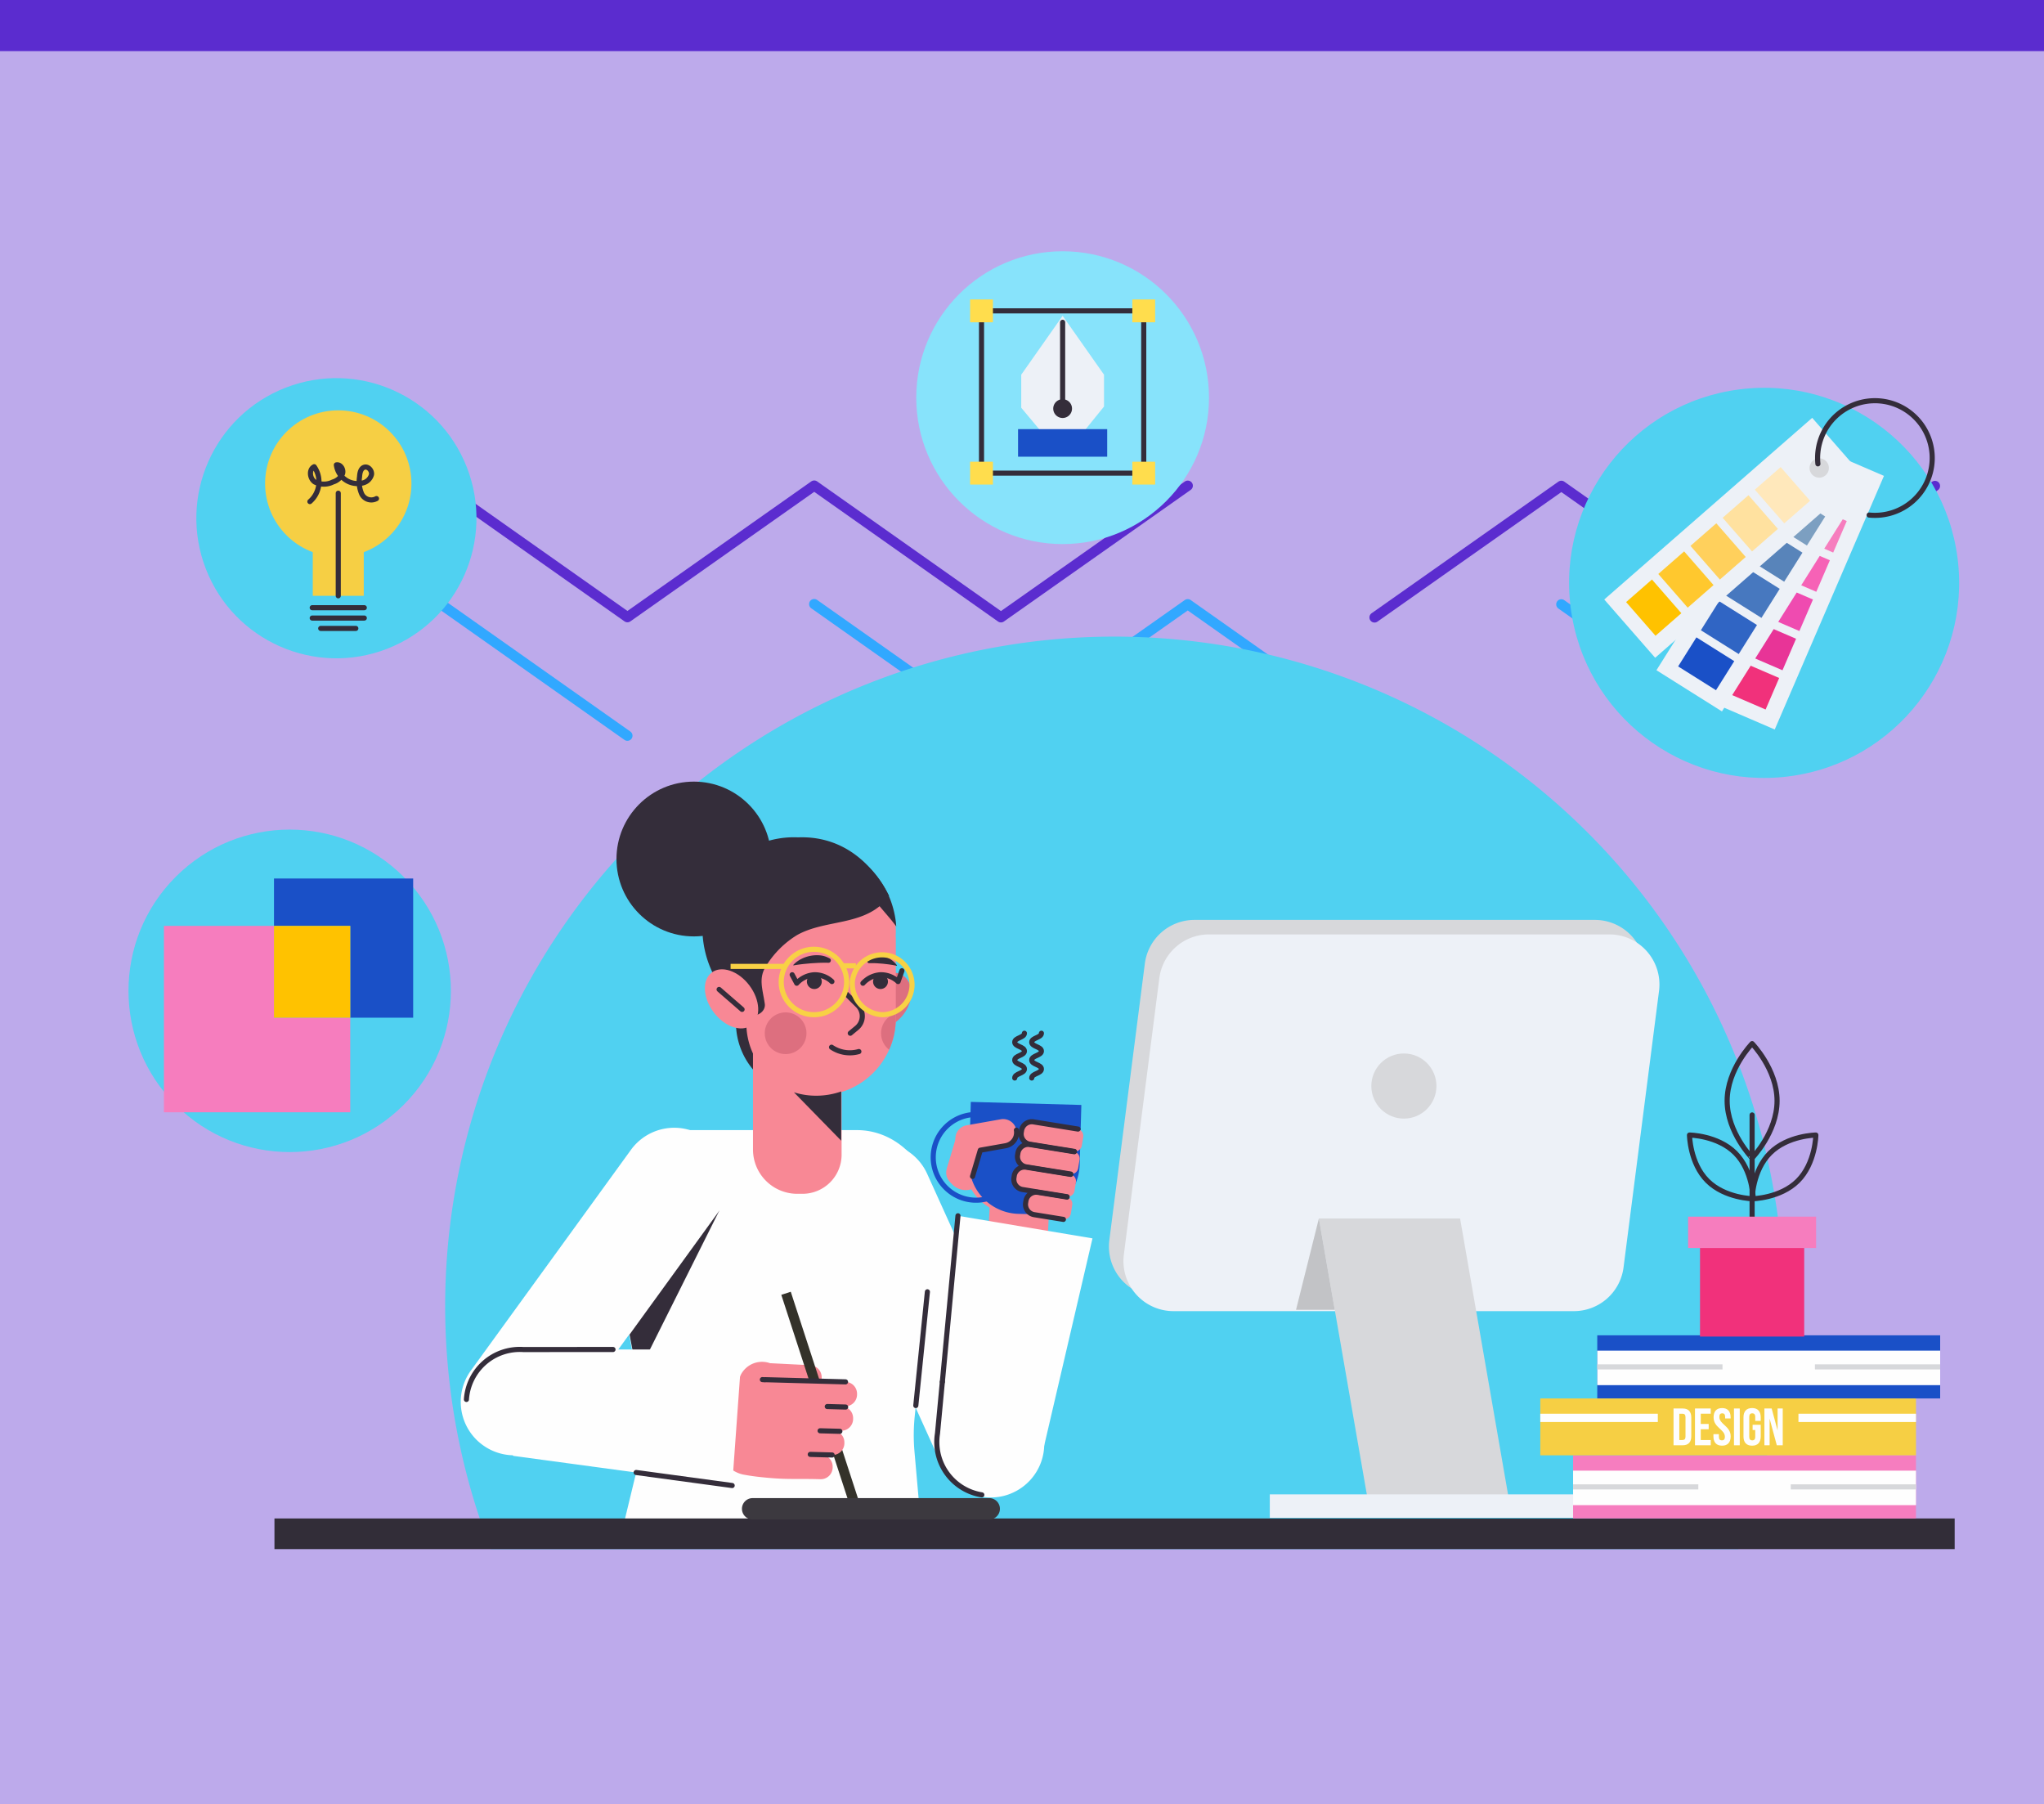 <svg xmlns="http://www.w3.org/2000/svg" xmlns:xlink="http://www.w3.org/1999/xlink" width="400" height="353" viewBox="0 0 400 353">
  <defs>
    <clipPath id="clip-path">
      <rect id="Rectángulo_402156" data-name="Rectángulo 402156" width="295" height="51.611" fill="none"/>
    </clipPath>
  </defs>
  <g id="Grupo_1101599" data-name="Grupo 1101599" transform="translate(-180.051 -11035)">
    <g id="Grupo_1101494" data-name="Grupo 1101494">
      <rect id="Rectángulo_402938" data-name="Rectángulo 402938" width="400" height="353" transform="translate(180.051 11035)" fill="#bdaaeb"/>
      <g id="Grupo_1101497" data-name="Grupo 1101497" transform="translate(265 11128.694)">
        <g id="Grupo_1100384" data-name="Grupo 1100384" clip-path="url(#clip-path)">
          <path id="Trazado_874960" data-name="Trazado 874960" d="M171.243,19.056l36.548,25.775L244.356,19.08" transform="translate(49.348 5.491)" fill="none" stroke="#31a8ff" stroke-linecap="round" stroke-linejoin="round" stroke-width="2"/>
          <path id="Trazado_874961" data-name="Trazado 874961" d="M57.744,19.019,94.286,44.794l36.56-25.751L167.39,44.818" transform="translate(16.64 5.481)" fill="none" stroke="#31a8ff" stroke-linecap="round" stroke-linejoin="round" stroke-width="2"/>
          <line id="Línea_633" data-name="Línea 633" x2="36.542" y2="25.775" transform="translate(1.288 24.475)" fill="none" stroke="#31a8ff" stroke-linecap="round" stroke-linejoin="round" stroke-width="2"/>
          <path id="Trazado_874962" data-name="Trazado 874962" d="M142.867,26.807l36.56-25.752,36.548,25.776L252.541,1.08" transform="translate(41.171 0.304)" fill="none" stroke="#5b2ccf" stroke-linecap="round" stroke-linejoin="round" stroke-width="2"/>
          <path id="Trazado_874963" data-name="Trazado 874963" d="M1.006,1,37.548,26.775,74.1,1.024,110.644,26.8,147.2,1.048" transform="translate(0.29 0.288)" fill="none" stroke="#5b2ccf" stroke-linecap="round" stroke-linejoin="round" stroke-width="2"/>
        </g>
      </g>
      <g id="Grupo_1101498" data-name="Grupo 1101498" transform="translate(153.177 11106.677)">
        <path id="Trazado_877201" data-name="Trazado 877201" d="M380.7,183.774a130.706,130.706,0,0,1-6.738,41.565c-.672,2.016-1.391,4.022-2.167,6H127.665c-.776-1.978-1.5-3.984-2.167-6a130.983,130.983,0,1,1,255.2-41.565Z" transform="translate(-4.741 0.076)" fill="#50d1f1"/>
        <g id="Grupo_1101448" data-name="Grupo 1101448" transform="translate(209.5 143.908)">
          <rect id="Rectángulo_402962" data-name="Rectángulo 402962" width="11.645" height="9.492" transform="translate(11.238 16.574) rotate(2.797)" fill="#f88895"/>
          <path id="Trazado_877202" data-name="Trazado 877202" d="M228.718,165.8a3.691,3.691,0,1,0-5.218-.14A3.691,3.691,0,0,0,228.718,165.8Z" transform="translate(-219.803 -149.55)" fill="#f88895"/>
          <path id="Trazado_877203" data-name="Trazado 877203" d="M234.631,171.1a10.213,10.213,0,1,0-8.455-11.71A10.213,10.213,0,0,0,234.631,171.1Z" transform="translate(-219.993 -149.087)" fill="#f88895"/>
          <g id="Grupo_1101445" data-name="Grupo 1101445">
            <path id="Trazado_877204" data-name="Trazado 877204" d="M236.717,170.9l1.794.05a9.924,9.924,0,0,0,10.2-9.642l.327-11.713-21.633-.6-.327,11.713A9.922,9.922,0,0,0,236.717,170.9Z" transform="translate(-220.048 -148.99)" fill="#1a50c7"/>
            <path id="Trazado_877205" data-name="Trazado 877205" d="M236.418,160.218a8.385,8.385,0,1,0-8.617,8.147A8.386,8.386,0,0,0,236.418,160.218Z" transform="translate(-219.65 -149.13)" fill="none" stroke="#1a50c7" stroke-miterlimit="10" stroke-width="1"/>
          </g>
          <g id="Grupo_1101447" data-name="Grupo 1101447" transform="translate(2.539 3.364)">
            <path id="Trazado_877206" data-name="Trazado 877206" d="M236.175,154.717h0a2.63,2.63,0,0,0-3.047-2.132l-6.725,1.189a2.63,2.63,0,0,0-2.132,3.047h0a2.63,2.63,0,0,0,3.047,2.132l6.725-1.189A2.629,2.629,0,0,0,236.175,154.717Z" transform="translate(-222.435 -152.544)" fill="#f88895"/>
            <g id="Grupo_1101446" data-name="Grupo 1101446" transform="translate(0 1.272)">
              <path id="Trazado_877207" data-name="Trazado 877207" d="M224.215,165.611h0a2.63,2.63,0,0,0,3.27-1.773l1.951-6.571a2.63,2.63,0,0,0-1.773-3.27h0a2.63,2.63,0,0,0-3.27,1.773l-1.951,6.571A2.629,2.629,0,0,0,224.215,165.611Z" transform="translate(-222.333 -153.888)" fill="#f88895"/>
            </g>
          </g>
          <path id="Trazado_877208" data-name="Trazado 877208" d="M238.788,169.555h0a2.216,2.216,0,0,0,1.833,2.54l5.416.874a1.373,1.373,0,0,0,1.575-1.137l.269-1.662a1.373,1.373,0,0,0-1.137-1.575l-5.416-.874A2.214,2.214,0,0,0,238.788,169.555Z" transform="translate(-220.675 -149.993)" fill="#f88895"/>
          <path id="Trazado_877209" data-name="Trazado 877209" d="M236.374,164.357h0a2.215,2.215,0,0,0,1.833,2.54l8.417,1.36a1.373,1.373,0,0,0,1.575-1.137l.269-1.662a1.373,1.373,0,0,0-1.137-1.575l-8.417-1.36A2.215,2.215,0,0,0,236.374,164.357Z" transform="translate(-220.546 -149.714)" fill="#f88895"/>
          <path id="Trazado_877210" data-name="Trazado 877210" d="M237.13,159.672h0a2.215,2.215,0,0,0,1.833,2.54l8.417,1.36a1.373,1.373,0,0,0,1.575-1.137l.269-1.662a1.373,1.373,0,0,0-1.137-1.575l-8.417-1.359A2.215,2.215,0,0,0,237.13,159.672Z" transform="translate(-220.586 -149.463)" fill="#f88895"/>
          <path id="Trazado_877211" data-name="Trazado 877211" d="M237.887,154.987h0a2.215,2.215,0,0,0,1.833,2.54l8.417,1.359a1.373,1.373,0,0,0,1.575-1.137l.269-1.662a1.373,1.373,0,0,0-1.137-1.575l-8.417-1.359A2.215,2.215,0,0,0,237.887,154.987Z" transform="translate(-220.627 -149.212)" fill="#f88895"/>
          <path id="Trazado_877212" data-name="Trazado 877212" d="M246.856,168.612l-5.711-.923a2.03,2.03,0,0,0-2.328,1.681l-.059.364a2.03,2.03,0,0,0,1.681,2.328l5.711.923" transform="translate(-220.674 -149.991)" fill="none" stroke="#342d3a" stroke-linecap="round" stroke-linejoin="round" stroke-miterlimit="10" stroke-width="1"/>
          <path id="Trazado_877213" data-name="Trazado 877213" d="M247.443,163.9l-8.712-1.407a2.03,2.03,0,0,0-2.328,1.681l-.059.364a2.03,2.03,0,0,0,1.681,2.328l8.712,1.407" transform="translate(-220.544 -149.713)" fill="none" stroke="#342d3a" stroke-linecap="round" stroke-linejoin="round" stroke-miterlimit="10" stroke-width="1"/>
          <path id="Trazado_877214" data-name="Trazado 877214" d="M248.2,159.215l-8.712-1.407a2.03,2.03,0,0,0-2.328,1.681l-.059.364a2.03,2.03,0,0,0,1.681,2.328l8.712,1.407" transform="translate(-220.585 -149.461)" fill="none" stroke="#342d3a" stroke-linecap="round" stroke-linejoin="round" stroke-miterlimit="10" stroke-width="1"/>
          <path id="Trazado_877215" data-name="Trazado 877215" d="M248.956,154.53l-8.712-1.407a2.03,2.03,0,0,0-2.328,1.681l-.059.364a2.03,2.03,0,0,0,1.681,2.328l8.712,1.407" transform="translate(-220.625 -149.21)" fill="none" stroke="#342d3a" stroke-linecap="round" stroke-linejoin="round" stroke-miterlimit="10" stroke-width="1"/>
          <path id="Trazado_877216" data-name="Trazado 877216" d="M227.777,163.889l1.524-5.129,4.933-.872a2.63,2.63,0,0,0,2.132-3.047" transform="translate(-220.086 -149.304)" fill="none" stroke="#342d3a" stroke-linecap="round" stroke-linejoin="round" stroke-miterlimit="10" stroke-width="1"/>
        </g>
        <g id="Grupo_1101450" data-name="Grupo 1101450" transform="translate(188.346 151.916)">
          <g id="Grupo_1101449" data-name="Grupo 1101449">
            <path id="Trazado_877217" data-name="Trazado 877217" d="M220.181,220.686l-10.676-23.581-11.27-24.873a10.466,10.466,0,1,1,19.072-8.624l11.039,24.361,10.9,24.087a10.462,10.462,0,0,1-5.215,13.853,10.172,10.172,0,0,1-2.588.792A10.457,10.457,0,0,1,220.181,220.686Z" transform="translate(-197.298 -157.451)" fill="#fefefe"/>
          </g>
        </g>
        <g id="Grupo_1101454" data-name="Grupo 1101454" transform="translate(145.764 81.25)">
          <path id="Trazado_877218" data-name="Trazado 877218" d="M212.37,217.7a36.327,36.327,0,0,1,.044-6.828l3.9-38.244c.376-9.705-6.531-17.8-15.2-17.8h-33.61c-8.656,0-15.572,8.1-15.187,17.8l5.91,31.118a44.206,44.206,0,0,1,.35,14.357,41.52,41.52,0,0,1-.821,4.354l-3.016,12.468h59.15L212.406,218.1Z" transform="translate(-152.304 -86.644)" fill="#fefefe"/>
          <line id="Línea_703" data-name="Línea 703" x1="0.411" transform="translate(60.101 131.455)" fill="none"/>
          <path id="Trazado_877219" data-name="Trazado 877219" d="M205.932,125.05c-1.989,2.637-2.012,5.974-.05,7.455s5.165.542,7.155-2.094,2.012-5.975.05-7.455S207.922,122.412,205.932,125.05Z" transform="translate(-155.099 -84.898)" fill="#dd6f7f"/>
          <g id="Grupo_1101451" data-name="Grupo 1101451" transform="translate(18.565 10.889)">
            <path id="Trazado_877220" data-name="Trazado 877220" d="M207.744,112.35a18.634,18.634,0,0,0-1.117-6.215,17.878,17.878,0,0,0-34.706,6.327,20.418,20.418,0,0,0,6.277,14.254,22.619,22.619,0,0,1,.289,3.735,14.257,14.257,0,0,0,14.151,14.36,15.219,15.219,0,0,0,15.106-15.328V113.463a.944.944,0,0,0-.039-.193c.012-.269.039-.533.039-.806v-.114Z" transform="translate(-171.921 -94.287)" fill="#342d3a"/>
            <path id="Trazado_877221" data-name="Trazado 877221" d="M209.887,112.972c0,.274-.028.53-.038.795a.672.672,0,0,1,.038.189v15.8a15.107,15.107,0,0,1-15.1,15.1A14.152,14.152,0,0,1,180.635,130.7a21.479,21.479,0,0,0-.293-3.672,20.01,20.01,0,0,1-6.274-14.054,17.91,17.91,0,0,1,35.82-.114Z" transform="translate(-172.036 -94.329)" fill="#f88895"/>
            <path id="Trazado_877222" data-name="Trazado 877222" d="M192.065,165.96h-1.012a8.67,8.67,0,0,1-8.67-8.67V138.7a8.67,8.67,0,0,1,8.67-8.67h0a8.67,8.67,0,0,1,8.67,8.67V158.3A7.657,7.657,0,0,1,192.065,165.96Z" transform="translate(-172.482 -96.203)" fill="#f88895"/>
            <path id="Trazado_877223" data-name="Trazado 877223" d="M200.1,146.837v9.633L190.847,147a14.334,14.334,0,0,0,4.322.67A14.863,14.863,0,0,0,200.1,146.837Z" transform="translate(-172.936 -97.105)" fill="#342d3a"/>
            <path id="Trazado_877224" data-name="Trazado 877224" d="M208.515,105.748a8.42,8.42,0,0,1-.918,1.164c-4.506,4.712-11.776,3.484-17.125,6.535a18.33,18.33,0,0,0-5.923,5.868c-1.669,2.48-.787,4.564-.353,7.539.315,2.154-3.289,3.495-4.687.937-2.678-4.987-6.331-9.284-6.331-15.208a18.3,18.3,0,0,1,18.3-18.293c6.53,0,11.622,3.312,15.123,8.281a26.26,26.26,0,0,1,1.8,2.943A2.548,2.548,0,0,1,208.515,105.748Z" transform="translate(-171.988 -94.287)" fill="#342d3a"/>
            <path id="Trazado_877225" data-name="Trazado 877225" d="M211.753,130.687v.975a14.951,14.951,0,0,1-1.306,6.142,4.072,4.072,0,0,1,1.306-7.117Z" transform="translate(-173.902 -96.239)" fill="#dd6f7f"/>
            <path id="Trazado_877226" data-name="Trazado 877226" d="M211.578,111.956c-.274-.369-.558-.738-.842-1.088-1.968-2.413-4.2-4.656-5.584-7.448a10.811,10.811,0,0,1-1.145-4.9,17.958,17.958,0,0,1,4.467,4.524,17.4,17.4,0,0,1,2.025,3.88,18.549,18.549,0,0,1,.975,3.965C211.52,111.236,211.549,111.6,211.578,111.956Z" transform="translate(-173.641 -94.514)" fill="#342d3a"/>
          </g>
          <path id="Trazado_877227" data-name="Trazado 877227" d="M181.143,124.733c2.144,2.843,2.32,6.327.392,7.781s-5.23.329-7.374-2.514-2.32-6.327-.392-7.781S179,121.891,181.143,124.733Z" transform="translate(-153.383 -84.862)" fill="#f88895"/>
          <line id="Línea_704" data-name="Línea 704" x2="4.495" y2="3.904" transform="translate(21.835 40.661)" fill="none" stroke="#342d3a" stroke-linecap="round" stroke-linejoin="round" stroke-miterlimit="10" stroke-width="1"/>
          <path id="Trazado_877228" data-name="Trazado 877228" d="M196.439,124.039a1.454,1.454,0,1,0-1.454,1.454A1.454,1.454,0,0,0,196.439,124.039Z" transform="translate(-154.515 -84.915)" fill="#342d3a"/>
          <path id="Trazado_877229" data-name="Trazado 877229" d="M210.122,124.039a1.455,1.455,0,1,0-1.455,1.454A1.454,1.454,0,0,0,210.122,124.039Z" transform="translate(-155.248 -84.915)" fill="#342d3a"/>
          <path id="Trazado_877230" data-name="Trazado 877230" d="M201.751,126.746l2.181,2.168a2.98,2.98,0,0,1-.205,4.413l-1.266,1.043" transform="translate(-154.955 -85.139)" fill="none" stroke="#342d3a" stroke-linecap="round" stroke-linejoin="round" stroke-miterlimit="10" stroke-width="1"/>
          <path id="Trazado_877231" data-name="Trazado 877231" d="M190.768,120.52a5.176,5.176,0,0,1,1.557-1.134,6.708,6.708,0,0,1,1.637-.573,6.538,6.538,0,0,1,1.7-.132,4.5,4.5,0,0,1,1.779.423l.361.173a.46.46,0,0,1-.211.875c-.575-.014-1.148-.013-1.718.009s-1.137.062-1.705.093c-.565.055-1.132.1-1.7.164s-1.125.146-1.684.244a.063.063,0,0,1-.073-.051.065.065,0,0,1,.015-.054Z" transform="translate(-154.363 -84.706)" fill="#342d3a"/>
          <path id="Trazado_877232" data-name="Trazado 877232" d="M211.786,120.605a4.292,4.292,0,0,0-1.234-1.134,4.675,4.675,0,0,0-1.3-.573,4.143,4.143,0,0,0-1.348-.132,2.975,2.975,0,0,0-1.41.423l-.286.173a.52.52,0,0,0-.171.614.366.366,0,0,0,.338.261c.456-.014.909-.013,1.362.009s.9.062,1.352.093c.448.055.9.1,1.344.164s.891.146,1.334.245c.027.006.053-.017.058-.051a.075.075,0,0,0-.012-.054Z" transform="translate(-155.183 -84.71)" fill="#342d3a"/>
          <path id="Trazado_877233" data-name="Trazado 877233" d="M198.626,137.689a6.4,6.4,0,0,0,5.348.848" transform="translate(-154.788 -85.725)" fill="none" stroke="#342d3a" stroke-linecap="round" stroke-linejoin="round" stroke-miterlimit="10" stroke-width="1"/>
          <path id="Trazado_877234" data-name="Trazado 877234" d="M190.487,122.709l.89,1.658a5.1,5.1,0,0,1,3.4-1.653,4.9,4.9,0,0,1,3.486,1.325" transform="translate(-154.351 -84.922)" fill="none" stroke="#342d3a" stroke-linecap="round" stroke-linejoin="round" stroke-miterlimit="10" stroke-width="1"/>
          <path id="Trazado_877235" data-name="Trazado 877235" d="M212.743,121.885,212,123.994a4.9,4.9,0,0,0-3.486-1.325,5.1,5.1,0,0,0-3.4,1.653" transform="translate(-155.135 -84.878)" fill="none" stroke="#342d3a" stroke-linecap="round" stroke-linejoin="round" stroke-miterlimit="10" stroke-width="1"/>
          <path id="Trazado_877236" data-name="Trazado 877236" d="M184.821,134.571a4.078,4.078,0,1,1,4.078,4.078A4.078,4.078,0,0,1,184.821,134.571Z" transform="translate(-154.047 -85.339)" fill="#dd6f7f"/>
          <circle id="Elipse_11605" data-name="Elipse 11605" cx="15.142" cy="15.142" r="15.142" transform="translate(1.751)" fill="#342d3a"/>
          <g id="Grupo_1101453" data-name="Grupo 1101453" transform="translate(24.083 32.798)">
            <g id="Grupo_1101452" data-name="Grupo 1101452">
              <line id="Línea_705" data-name="Línea 705" x1="10.676" transform="translate(0 3.354)" fill="none" stroke="#f8d145" stroke-miterlimit="10" stroke-width="1"/>
              <circle id="Elipse_11606" data-name="Elipse 11606" cx="6.404" cy="6.404" r="6.404" transform="translate(9.905)" fill="none" stroke="#f8d145" stroke-miterlimit="10" stroke-width="1"/>
              <path id="Trazado_877237" data-name="Trazado 877237" d="M202.919,123.841a5.857,5.857,0,1,1,5.832,6.4A6.138,6.138,0,0,1,202.919,123.841Z" transform="translate(-179.101 -117.437)" fill="none" stroke="#f8d145" stroke-miterlimit="10" stroke-width="1"/>
            </g>
            <line id="Línea_706" data-name="Línea 706" x2="2.646" transform="translate(21.876 3.242)" fill="none" stroke="#f8d145" stroke-miterlimit="10" stroke-width="1"/>
          </g>
        </g>
        <rect id="Rectángulo_402963" data-name="Rectángulo 402963" width="328.809" height="6" transform="translate(80.584 225.415)" fill="#322d38"/>
        <g id="Grupo_1101455" data-name="Grupo 1101455" transform="translate(243.883 108.306)">
          <path id="Trazado_877238" data-name="Trazado 877238" d="M344.131,185.078H265.783a9.8,9.8,0,0,1-9.719-11.047l6.947-54.11a9.8,9.8,0,0,1,9.719-8.551h78.35a9.8,9.8,0,0,1,9.719,11.047l-6.947,54.11A9.8,9.8,0,0,1,344.131,185.078Z" transform="translate(-255.982 -111.37)" fill="#d7d8db"/>
          <path id="Trazado_877239" data-name="Trazado 877239" d="M347.131,188.078H268.783a9.8,9.8,0,0,1-9.719-11.047l6.947-54.11a9.8,9.8,0,0,1,9.719-8.551h78.35a9.8,9.8,0,0,1,9.719,11.047l-6.947,54.11A9.8,9.8,0,0,1,347.131,188.078Z" transform="translate(-256.143 -111.531)" fill="#edf1f7"/>
          <circle id="Elipse_11607" data-name="Elipse 11607" cx="6.371" cy="6.371" r="6.371" transform="translate(51.352 26.134)" fill="#d7d8db"/>
          <path id="Trazado_877240" data-name="Trazado 877240" d="M336.5,227.565H308.863L299.4,173.094h27.633Z" transform="translate(-258.31 -114.68)" fill="#d7d8db"/>
          <path id="Trazado_877241" data-name="Trazado 877241" d="M299.146,173.094l-4.474,17.871h7.58Z" transform="translate(-258.057 -114.68)" fill="#c2c3c6"/>
          <rect id="Rectángulo_402964" data-name="Rectángulo 402964" width="64.397" height="4.583" transform="translate(31.484 112.396)" fill="#edf1f7"/>
        </g>
        <g id="Grupo_1101457" data-name="Grupo 1101457" transform="translate(117.039 149.072)">
          <g id="Grupo_1101456" data-name="Grupo 1101456">
            <path id="Trazado_877242" data-name="Trazado 877242" d="M123.954,201.821l15.2-20.949,16.032-22.105a10.466,10.466,0,1,1,16.935,12.3l-15.7,21.651-15.535,21.392a10.463,10.463,0,0,1-14.618,2.327,10.187,10.187,0,0,1-1.969-1.857A10.46,10.46,0,0,1,123.954,201.821Z" transform="translate(-121.951 -154.446)" fill="#fefefe"/>
          </g>
        </g>
        <path id="Trazado_877243" data-name="Trazado 877243" d="M187.454,204.269a4.671,4.671,0,1,0-.333,6.6A4.671,4.671,0,0,0,187.454,204.269Z" transform="translate(-7.988 -7.963)" fill="#f88895"/>
        <path id="Trazado_877244" data-name="Trazado 877244" d="M185.744,207.782l7.64.385a2.381,2.381,0,0,0,2.5-2.257h0a2.381,2.381,0,0,0-2.257-2.5l-7.639-.385a2.381,2.381,0,0,0-2.5,2.257h0A2.379,2.379,0,0,0,185.744,207.782Z" transform="translate(-8.211 -7.979)" fill="#f88895"/>
        <rect id="Rectángulo_402965" data-name="Rectángulo 402965" width="44.511" height="1.948" transform="translate(181.623 181.06) rotate(71.976)" fill="#34322a"/>
        <path id="Trazado_877245" data-name="Trazado 877245" d="M179.421,224.831c-3.543-1.162-5.721-5.448-5.624-8.99a9.7,9.7,0,0,1,9.962-9.433c.184,0,.362.027.542.042v-.027l15.727.429a2.321,2.321,0,0,1,2.257,2.383l0,.152a2.321,2.321,0,0,1-2.383,2.257l-.644-.018a2.321,2.321,0,0,1,2.257,2.383l0,.152a2.32,2.32,0,0,1-2.383,2.256l-1.581-.044a2.322,2.322,0,0,1,2.257,2.384l0,.152a2.321,2.321,0,0,1-2.383,2.256l-2.169-.06a2.321,2.321,0,0,1,2.257,2.383l0,.152a2.321,2.321,0,0,1-2.383,2.257c-5.5-.15-6.521.152-11.988-.446q-1.456-.159-2.9-.422A5.46,5.46,0,0,1,179.421,224.831Z" transform="translate(-7.692 -8.16)" fill="#f88895"/>
        <g id="Grupo_1101458" data-name="Grupo 1101458" transform="translate(185.44 203.52)">
          <line id="Línea_707" data-name="Línea 707" x2="3.597" y2="0.098" transform="translate(3.325)" fill="none" stroke="#342d3a" stroke-linecap="round" stroke-linejoin="round" stroke-miterlimit="10" stroke-width="1"/>
          <line id="Línea_708" data-name="Línea 708" x2="3.866" y2="0.105" transform="translate(1.923 4.741)" fill="none" stroke="#342d3a" stroke-linecap="round" stroke-linejoin="round" stroke-miterlimit="10" stroke-width="1"/>
          <line id="Línea_709" data-name="Línea 709" x2="4.28" y2="0.117" transform="translate(0 9.361)" fill="none" stroke="#342d3a" stroke-linecap="round" stroke-linejoin="round" stroke-miterlimit="10" stroke-width="1"/>
        </g>
        <path id="Trazado_877246" data-name="Trazado 877246" d="M228.49,235.092H182.2A2.093,2.093,0,0,1,180.1,233h0a2.093,2.093,0,0,1,2.092-2.092H228.49A2.093,2.093,0,0,1,230.583,233h0A2.093,2.093,0,0,1,228.49,235.092Z" transform="translate(-8.03 -9.474)" fill="#3c393f"/>
        <path id="Trazado_877247" data-name="Trazado 877247" d="M184.323,206.409c.184,0,.362.027.542.042v-.027l15.727.429" transform="translate(-8.256 -8.161)" fill="none" stroke="#342d3a" stroke-linecap="round" stroke-linejoin="round" stroke-miterlimit="10" stroke-width="1"/>
        <path id="Trazado_877248" data-name="Trazado 877248" d="M174.457,171.4l-16.1,32.215-1.5-7.9,1.514-2.091,15.7-21.644C174.2,171.793,174.334,171.6,174.457,171.4Z" transform="translate(-6.783 -6.284)" fill="#342d3a"/>
        <g id="Grupo_1101460" data-name="Grupo 1101460" transform="translate(118.151 192.341)">
          <g id="Grupo_1101459" data-name="Grupo 1101459" transform="translate(0)">
            <path id="Trazado_877249" data-name="Trazado 877249" d="M123.126,209.953h0a10.468,10.468,0,0,1,11.131-9.763l42.792-.023L175.13,226.8l-42.811-5.8" transform="translate(-123.126 -200.167)" fill="#fefefe"/>
          </g>
        </g>
        <g id="Grupo_1101462" data-name="Grupo 1101462" transform="translate(210.204 166.195)">
          <g id="Grupo_1101461" data-name="Grupo 1101461">
            <path id="Trazado_877250" data-name="Trazado 877250" d="M229.2,227.144h0a10.469,10.469,0,0,1-8.673-12l4-42.6,26.331,4.417-9.807,42.075" transform="translate(-220.395 -172.539)" fill="#fefefe"/>
          </g>
        </g>
        <g id="Grupo_1101464" data-name="Grupo 1101464" transform="translate(118.151 192.341)">
          <g id="Grupo_1101463" data-name="Grupo 1101463" transform="translate(0)">
            <line id="Línea_710" data-name="Línea 710" x1="18.79" y1="2.548" transform="translate(33.214 24.082)" fill="none" stroke="#342d3a" stroke-linecap="round" stroke-linejoin="round" stroke-miterlimit="10" stroke-width="1"/>
            <path id="Trazado_877251" data-name="Trazado 877251" d="M123.126,209.953h0a10.468,10.468,0,0,1,11.131-9.763l17.551-.009" transform="translate(-123.126 -200.167)" fill="none" stroke="#342d3a" stroke-linecap="round" stroke-linejoin="round" stroke-miterlimit="10" stroke-width="1"/>
          </g>
        </g>
        <line id="Línea_711" data-name="Línea 711" y1="22.258" x2="2.269" transform="translate(206.093 181.067)" fill="none" stroke="#342d3a" stroke-linecap="round" stroke-linejoin="round" stroke-miterlimit="10" stroke-width="1"/>
        <g id="Grupo_1101466" data-name="Grupo 1101466" transform="translate(210.204 166.195)">
          <g id="Grupo_1101465" data-name="Grupo 1101465">
            <line id="Línea_712" data-name="Línea 712" y1="32.498" x2="3.054" transform="translate(1.085)" fill="none" stroke="#342d3a" stroke-linecap="round" stroke-linejoin="round" stroke-miterlimit="10" stroke-width="1"/>
            <path id="Trazado_877252" data-name="Trazado 877252" d="M229.2,228.985h0a10.469,10.469,0,0,1-8.673-12l.95-10.107" transform="translate(-220.395 -174.38)" fill="none" stroke="#342d3a" stroke-linecap="round" stroke-linejoin="round" stroke-miterlimit="10" stroke-width="1"/>
          </g>
        </g>
        <g id="Grupo_1101469" data-name="Grupo 1101469" transform="translate(225.451 130.481)">
          <g id="Grupo_1101467" data-name="Grupo 1101467">
            <path id="Trazado_877253" data-name="Trazado 877253" d="M238.4,134.8c0,.874-1.893.874-1.893,1.75s1.893.874,1.893,1.747-1.893.875-1.893,1.752,1.893.877,1.893,1.755-1.893.877-1.893,1.755" transform="translate(-236.506 -134.802)" fill="none" stroke="#342d3a" stroke-linecap="round" stroke-linejoin="round" stroke-miterlimit="10" stroke-width="1"/>
          </g>
          <g id="Grupo_1101468" data-name="Grupo 1101468" transform="translate(3.329)">
            <path id="Trazado_877254" data-name="Trazado 877254" d="M241.917,134.8c0,.874-1.893.874-1.893,1.75s1.893.874,1.893,1.747-1.893.875-1.893,1.752,1.893.877,1.893,1.755-1.893.877-1.893,1.755" transform="translate(-240.024 -134.802)" fill="none" stroke="#342d3a" stroke-linecap="round" stroke-linejoin="round" stroke-miterlimit="10" stroke-width="1"/>
          </g>
        </g>
        <g id="Grupo_1101477" data-name="Grupo 1101477" transform="translate(329.404 -0.332)">
          <circle id="Elipse_11608" data-name="Elipse 11608" cx="38.164" cy="38.164" r="38.164" transform="translate(0 9.686) rotate(-7.291)" fill="#50d1f1"/>
          <g id="Grupo_1101476" data-name="Grupo 1101476" transform="translate(11.415 7.049)">
            <g id="Grupo_1101471" data-name="Grupo 1101471" transform="translate(19.455 8.722)">
              <path id="Trazado_877255" data-name="Trazado 877255" d="M432.926,80.836l-18.275,42.423-13.906-5.991,21.374-49.621,13.907,5.991-3.1,7.2" transform="translate(-400.745 -67.647)" fill="#edf1f7"/>
              <g id="Grupo_1101470" data-name="Grupo 1101470" transform="translate(4.084 11.365)">
                <rect id="Rectángulo_402966" data-name="Rectángulo 402966" width="8.749" height="6.715" transform="translate(8.035 40.337) rotate(-156.696)" fill="#f1317b"/>
                <rect id="Rectángulo_402967" data-name="Rectángulo 402967" width="8.749" height="6.715" transform="translate(21.263 9.629) rotate(-156.696)" fill="#f67dbe"/>
                <rect id="Rectángulo_402968" data-name="Rectángulo 402968" width="8.749" height="6.715" transform="translate(17.956 17.306) rotate(-156.696)" fill="#f662b6"/>
                <rect id="Rectángulo_402969" data-name="Rectángulo 402969" width="8.749" height="6.715" transform="translate(14.649 24.984) rotate(-156.696)" fill="#ef4bb0"/>
                <rect id="Rectángulo_402970" data-name="Rectángulo 402970" width="8.749" height="6.715" transform="translate(11.341 32.661) rotate(-156.696)" fill="#e83497"/>
              </g>
            </g>
            <g id="Grupo_1101473" data-name="Grupo 1101473" transform="translate(10.213 6.996)">
              <rect id="Rectángulo_402971" data-name="Rectángulo 402971" width="15.142" height="54.029" transform="translate(12.819 53.801) rotate(-147.84)" fill="#edf1f7"/>
              <g id="Grupo_1101472" data-name="Grupo 1101472" transform="translate(4.245 11.003)">
                <rect id="Rectángulo_402972" data-name="Rectángulo 402972" width="8.749" height="6.715" transform="translate(7.407 38.65) rotate(-147.84)" fill="#1a50c7"/>
                <rect id="Rectángulo_402973" data-name="Rectángulo 402973" width="8.749" height="6.715" transform="translate(25.204 10.343) rotate(-147.84)" fill="#7c9fc1"/>
                <rect id="Rectángulo_402974" data-name="Rectángulo 402974" width="8.749" height="6.715" transform="translate(20.753 17.422) rotate(-147.84)" fill="#5884ba"/>
                <rect id="Rectángulo_402975" data-name="Rectángulo 402975" width="8.749" height="6.715" transform="translate(16.304 24.498) rotate(-147.84)" fill="#4778bf"/>
                <rect id="Rectángulo_402976" data-name="Rectángulo 402976" width="8.749" height="6.715" transform="translate(11.855 31.575) rotate(-147.84)" fill="#3065c4"/>
              </g>
            </g>
            <g id="Grupo_1101475" data-name="Grupo 1101475" transform="translate(0 3.359)">
              <rect id="Rectángulo_402977" data-name="Rectángulo 402977" width="15.142" height="54.029" transform="translate(9.96 46.945) rotate(-131.132)" fill="#edf1f7"/>
              <g id="Grupo_1101474" data-name="Grupo 1101474" transform="translate(4.275 9.636)">
                <rect id="Rectángulo_402978" data-name="Rectángulo 402978" width="8.749" height="6.715" transform="translate(5.755 33.002) rotate(-131.132)" fill="#ffc200"/>
                <rect id="Rectángulo_402979" data-name="Rectángulo 402979" width="8.749" height="6.716" transform="translate(30.943 11.008) rotate(-131.132)" fill="#ffe8bb"/>
                <rect id="Rectángulo_402980" data-name="Rectángulo 402980" width="8.749" height="6.716" transform="translate(24.646 16.506) rotate(-131.132)" fill="#ffe19f"/>
                <rect id="Rectángulo_402981" data-name="Rectángulo 402981" width="8.749" height="6.716" transform="translate(18.35 22.004) rotate(-131.132)" fill="#ffd05c"/>
                <rect id="Rectángulo_402982" data-name="Rectángulo 402982" width="8.749" height="6.716" transform="translate(12.054 27.503) rotate(-131.132)" fill="#ffc82e"/>
              </g>
            </g>
            <path id="Trazado_877256" data-name="Trazado 877256" d="M426.269,72.988a1.893,1.893,0,1,1-.99-2.487A1.893,1.893,0,0,1,426.269,72.988Z" transform="translate(-382.463 -59.069)" fill="#d7d8db"/>
            <path id="Trazado_877257" data-name="Trazado 877257" d="M424.361,70.791A11.215,11.215,0,1,1,434.393,80.81" transform="translate(-382.553 -58.43)" fill="none" stroke="#342d3a" stroke-linecap="round" stroke-linejoin="round" stroke-miterlimit="10" stroke-width="1"/>
          </g>
        </g>
        <g id="Grupo_1101481" data-name="Grupo 1101481" transform="translate(328.3 189.581)">
          <g id="Grupo_1101478" data-name="Grupo 1101478" transform="translate(6.418 23.48)">
            <rect id="Rectángulo_402983" data-name="Rectángulo 402983" width="67.104" height="12.354" fill="#f67dbf"/>
            <rect id="Rectángulo_402984" data-name="Rectángulo 402984" width="67.104" height="6.751" transform="translate(0 3)" fill="#fefefe"/>
            <line id="Línea_713" data-name="Línea 713" x2="24.507" transform="translate(0 6.177)" fill="none" stroke="#d7d8db" stroke-miterlimit="10" stroke-width="1"/>
            <line id="Línea_714" data-name="Línea 714" x2="24.507" transform="translate(42.596 6.177)" fill="none" stroke="#d7d8db" stroke-miterlimit="10" stroke-width="1"/>
          </g>
          <g id="Grupo_1101479" data-name="Grupo 1101479" transform="translate(11.15)">
            <rect id="Rectángulo_402985" data-name="Rectángulo 402985" width="67.104" height="12.354" fill="#1a50c7"/>
            <rect id="Rectángulo_402986" data-name="Rectángulo 402986" width="67.104" height="6.751" transform="translate(0 3.001)" fill="#fefefe"/>
            <line id="Línea_715" data-name="Línea 715" x2="24.507" transform="translate(0 6.178)" fill="none" stroke="#d7d8db" stroke-miterlimit="10" stroke-width="1"/>
            <line id="Línea_716" data-name="Línea 716" x2="24.507" transform="translate(42.596 6.178)" fill="none" stroke="#d7d8db" stroke-miterlimit="10" stroke-width="1"/>
          </g>
          <rect id="Rectángulo_402987" data-name="Rectángulo 402987" width="73.522" height="11.125" transform="translate(0 12.355)" fill="#f6cf44"/>
          <g id="Grupo_1101480" data-name="Grupo 1101480" transform="translate(26.075 14.236)">
            <path id="Trazado_877258" data-name="Trazado 877258" d="M374.523,212.381c1.131,0,1.685.627,1.685,1.779v3.64c0,1.152-.555,1.778-1.685,1.778h-1.789v-7.2h1.789Zm-.658,6.169h.638c.36,0,.575-.185.575-.7v-3.742c0-.514-.216-.7-.575-.7h-.638Z" transform="translate(-372.734 -212.299)" fill="#fefefe"/>
            <path id="Trazado_877259" data-name="Trazado 877259" d="M379.852,215.413v1.028H378.3v2.108h1.953v1.028h-3.084v-7.2h3.084v1.029H378.3v2Z" transform="translate(-372.972 -212.299)" fill="#fefefe"/>
            <path id="Trazado_877260" data-name="Trazado 877260" d="M382.68,212.294c1.1,0,1.665.658,1.665,1.809v.226h-1.069v-.3c0-.514-.205-.71-.565-.71s-.566.195-.566.71c0,1.48,2.211,1.758,2.211,3.814,0,1.152-.576,1.809-1.685,1.809s-1.686-.658-1.686-1.809V217.4h1.069v.514c0,.515.226.7.586.7s.586-.185.586-.7c0-1.48-2.211-1.758-2.211-3.814C381.014,212.952,381.58,212.294,382.68,212.294Z" transform="translate(-373.176 -212.294)" fill="#fefefe"/>
            <path id="Trazado_877261" data-name="Trazado 877261" d="M386.364,212.381v7.2h-1.131v-7.2Z" transform="translate(-373.404 -212.299)" fill="#fefefe"/>
            <path id="Trazado_877262" data-name="Trazado 877262" d="M390.573,215.564v2.282c0,1.152-.576,1.809-1.686,1.809S387.2,219,387.2,217.845V214.1c0-1.152.575-1.809,1.685-1.809s1.686.658,1.686,1.809v.7H389.5v-.771c0-.514-.226-.71-.586-.71s-.586.195-.586.71v3.886c0,.515.226.7.586.7s.586-.185.586-.7v-1.326h-.514v-1.028Z" transform="translate(-373.51 -212.294)" fill="#fefefe"/>
            <path id="Trazado_877263" data-name="Trazado 877263" d="M392.544,219.577h-1.018v-7.2h1.419l1.162,4.308v-4.308h1.007v7.2h-1.162l-1.408-5.212v5.212Z" transform="translate(-373.742 -212.299)" fill="#fefefe"/>
          </g>
          <rect id="Rectángulo_402988" data-name="Rectángulo 402988" width="23" height="1.62" transform="translate(50.522 15.346)" fill="#fefefe"/>
          <rect id="Rectángulo_402989" data-name="Rectángulo 402989" width="23" height="1.62" transform="translate(0 15.346)" fill="#fefefe"/>
        </g>
        <g id="Grupo_1101484" data-name="Grupo 1101484" transform="translate(57.239 -5.729)">
          <circle id="Elipse_11609" data-name="Elipse 11609" cx="27.409" cy="27.409" r="27.409" transform="matrix(0.932, -0.362, 0.362, 0.932, 0, 19.822)" fill="#50d1f1"/>
          <g id="Grupo_1101483" data-name="Grupo 1101483" transform="translate(21.512 14.337)">
            <g id="Grupo_1101482" data-name="Grupo 1101482">
              <circle id="Elipse_11610" data-name="Elipse 11610" cx="14.32" cy="14.32" r="14.32" fill="#f6cf44"/>
              <rect id="Rectángulo_402990" data-name="Rectángulo 402990" width="9.98" height="16.907" transform="translate(9.329 19.38)" fill="#f6cf44"/>
              <line id="Línea_717" data-name="Línea 717" y2="20.078" transform="translate(14.32 16.21)" fill="none" stroke="#342d3a" stroke-linecap="round" stroke-linejoin="round" stroke-miterlimit="10" stroke-width="1"/>
              <line id="Línea_718" data-name="Línea 718" x2="10.193" transform="translate(9.222 38.614)" fill="none" stroke="#342d3a" stroke-linecap="round" stroke-linejoin="round" stroke-miterlimit="10" stroke-width="1"/>
              <line id="Línea_719" data-name="Línea 719" x2="10.193" transform="translate(9.222 40.64)" fill="none" stroke="#342d3a" stroke-linecap="round" stroke-linejoin="round" stroke-miterlimit="10" stroke-width="1"/>
              <line id="Línea_720" data-name="Línea 720" x2="6.874" transform="translate(10.882 42.666)" fill="none" stroke="#342d3a" stroke-linecap="round" stroke-linejoin="round" stroke-miterlimit="10" stroke-width="1"/>
            </g>
            <path id="Trazado_877264" data-name="Trazado 877264" d="M77.957,88.486a5.129,5.129,0,0,0,.845-6.823c-1.1.532-.886,2.346.141,3a3.937,3.937,0,0,0,3.519-.012,3,3,0,0,0,1.881-1.607c.274-.806-.37-1.9-1.206-1.735a4.191,4.191,0,0,0,5.217,3.521A2.277,2.277,0,0,0,90.013,83.2c.128-.808-.688-1.705-1.455-1.42-.685.256-.838,1.139-.884,1.869A6.04,6.04,0,0,0,88.105,87a2.088,2.088,0,0,0,2.885.9" transform="translate(-69.19 -70.634)" fill="none" stroke="#342d3a" stroke-linecap="round" stroke-linejoin="round" stroke-miterlimit="10" stroke-width="1"/>
          </g>
        </g>
        <g id="Grupo_1101486" data-name="Grupo 1101486" transform="translate(357.228 132.511)">
          <line id="Línea_721" data-name="Línea 721" y2="37.269" transform="translate(12.524 13.955)" fill="none" stroke="#342d3a" stroke-linecap="round" stroke-linejoin="round" stroke-miterlimit="10" stroke-width="1"/>
          <path id="Trazado_877265" data-name="Trazado 877265" d="M383.821,148.136c0-6.18,4.885-11.189,4.885-11.189s4.884,5.009,4.884,11.189-4.884,11.189-4.884,11.189S383.821,154.315,383.821,148.136Z" transform="translate(-376.182 -136.947)" fill="none" stroke="#342d3a" stroke-linecap="round" stroke-linejoin="round" stroke-miterlimit="10" stroke-width="1"/>
          <path id="Trazado_877266" data-name="Trazado 877266" d="M392.5,159.362c3.443-3.444,8.957-3.513,8.957-3.513s-.069,5.514-3.513,8.957-8.957,3.513-8.957,3.513S389.052,162.8,392.5,159.362Z" transform="translate(-376.459 -137.961)" fill="none" stroke="#342d3a" stroke-linecap="round" stroke-linejoin="round" stroke-miterlimit="10" stroke-width="1"/>
          <path id="Trazado_877267" data-name="Trazado 877267" d="M384.991,159.362c-3.443-3.444-8.957-3.513-8.957-3.513s.069,5.514,3.513,8.957,8.956,3.513,8.956,3.513S388.434,162.8,384.991,159.362Z" transform="translate(-375.764 -137.961)" fill="none" stroke="#342d3a" stroke-linecap="round" stroke-linejoin="round" stroke-miterlimit="10" stroke-width="1"/>
          <g id="Grupo_1101485" data-name="Grupo 1101485" transform="translate(0 33.856)">
            <rect id="Rectángulo_402991" data-name="Rectángulo 402991" width="20.39" height="20.39" transform="translate(2.329 3.068)" fill="#f1317b"/>
            <rect id="Rectángulo_402992" data-name="Rectángulo 402992" width="25.049" height="6.135" fill="#f67dbe"/>
          </g>
        </g>
        <g id="Grupo_1101491" data-name="Grupo 1101491" transform="translate(206.18 -22.517)">
          <circle id="Elipse_11611" data-name="Elipse 11611" cx="28.645" cy="28.645" r="28.645" fill="#87e3fb"/>
          <g id="Grupo_1101490" data-name="Grupo 1101490" transform="translate(10.537 9.429)">
            <g id="Grupo_1101489" data-name="Grupo 1101489">
              <rect id="Rectángulo_402993" data-name="Rectángulo 402993" width="31.747" height="31.747" transform="translate(2.234 2.234)" fill="none" stroke="#342d3a" stroke-linecap="round" stroke-linejoin="round" stroke-miterlimit="10" stroke-width="1"/>
              <g id="Grupo_1101487" data-name="Grupo 1101487">
                <rect id="Rectángulo_402994" data-name="Rectángulo 402994" width="4.469" height="4.469" transform="translate(31.747)" fill="#ffdd4d"/>
                <rect id="Rectángulo_402995" data-name="Rectángulo 402995" width="4.469" height="4.469" fill="#ffdd4d"/>
              </g>
              <g id="Grupo_1101488" data-name="Grupo 1101488" transform="translate(0 31.747)">
                <rect id="Rectángulo_402996" data-name="Rectángulo 402996" width="4.469" height="4.469" transform="translate(31.747)" fill="#ffdd4d"/>
                <rect id="Rectángulo_402997" data-name="Rectángulo 402997" width="4.469" height="4.469" fill="#ffdd4d"/>
              </g>
            </g>
            <path id="Trazado_877268" data-name="Trazado 877268" d="M248.292,80.822h-4.68l-5.76-6.881V67.471l8.1-11.519,8.1,11.519V73.7Z" transform="translate(-227.844 -52.752)" fill="#edf1f7"/>
            <line id="Línea_722" data-name="Línea 722" y2="16.885" transform="translate(18.108 4.469)" fill="none" stroke="#342d3a" stroke-linecap="round" stroke-linejoin="round" stroke-miterlimit="10" stroke-width="1"/>
            <path id="Trazado_877269" data-name="Trazado 877269" d="M244.47,75.031a1.837,1.837,0,1,1,1.837,1.837A1.837,1.837,0,0,1,244.47,75.031Z" transform="translate(-228.199 -53.677)" fill="#342d3a"/>
            <rect id="Rectángulo_402998" data-name="Rectángulo 402998" width="17.444" height="5.393" transform="translate(9.386 25.373)" fill="#1a50c7"/>
          </g>
        </g>
        <g id="Grupo_1101492" data-name="Grupo 1101492" transform="translate(38.951 77.572)">
          <circle id="Elipse_11612" data-name="Elipse 11612" cx="31.546" cy="31.546" r="31.546" transform="translate(0 44.612) rotate(-45)" fill="#50d1f1"/>
          <path id="Trazado_877270" data-name="Trazado 877270" d="M89.251,191.368v18.5H52.787V173.406h21.54v17.962Z" transform="translate(-32.786 -141.501)" fill="#f67dbe"/>
          <path id="Trazado_877271" data-name="Trazado 877271" d="M102.784,163.606v27.237H90.471V172.881H75.547v-9.275Z" transform="translate(-34.006 -140.976)" fill="#1a50c7"/>
          <rect id="Rectángulo_402999" data-name="Rectángulo 402999" width="14.924" height="17.962" transform="translate(41.541 31.905)" fill="#ffc200"/>
        </g>
      </g>
      <rect id="Rectángulo_403000" data-name="Rectángulo 403000" width="400" height="10" transform="translate(180.051 11035)" fill="#5b2ccf"/>
    </g>
  </g>
</svg>
